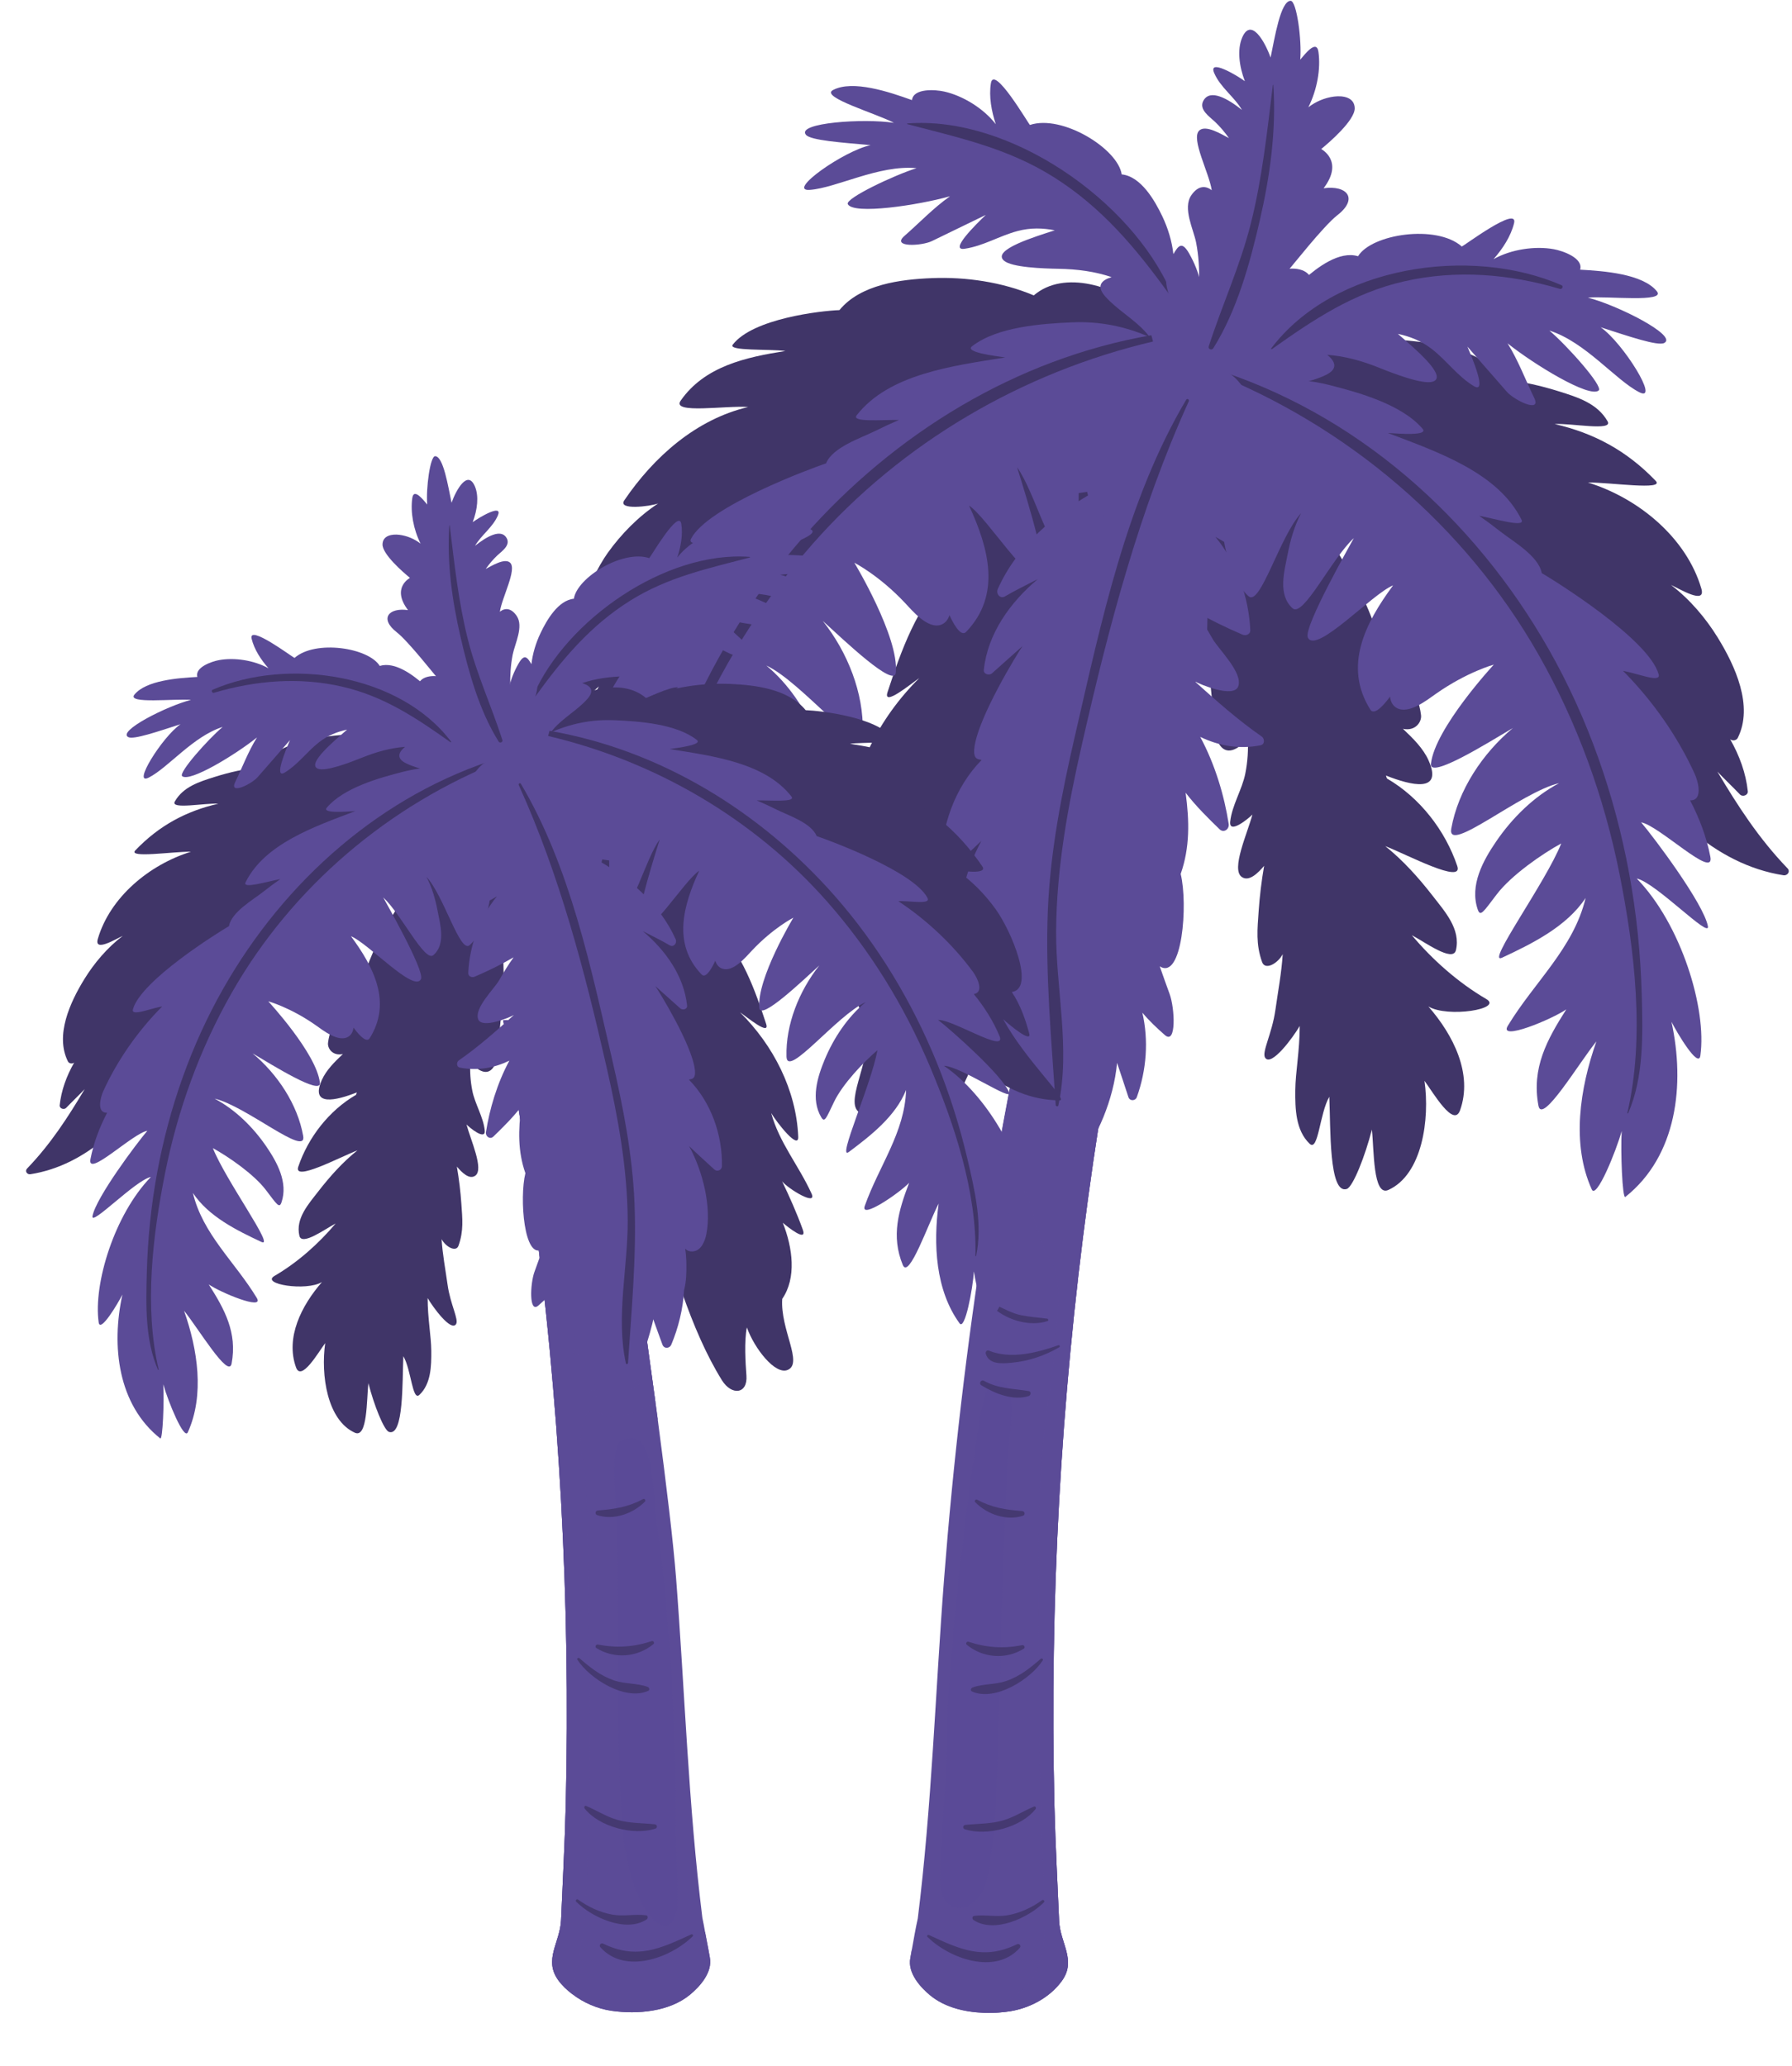 <svg width="275" height="317" viewBox="0 0 275 317" fill="none" xmlns="http://www.w3.org/2000/svg">
<path d="M195.715 64.364C192.24 62.495 185.081 62.622 185.256 62.64C169.093 102.93 157.995 145.427 151.193 188.471C148.37 206.338 146.27 224.297 144.88 242.238C143.534 259.643 143.001 277.054 140.844 294.38C140.492 295.955 140.224 297.54 139.938 299.131C139.859 299.574 139.784 300.011 139.699 300.454C139.244 302.791 141.308 304.989 142.728 306.167C145.884 308.782 150.776 309.233 154.781 308.654C157.915 308.201 161.066 306.566 162.95 303.964C165.248 300.788 162.674 298.186 162.53 294.712C162.327 289.837 161.954 282.909 161.812 277.039C161.624 269.192 161.593 261.339 161.717 253.492C161.956 238.066 162.808 222.647 164.27 207.287C167.214 176.362 172.624 145.674 180.453 115.611C184.887 98.581 190.112 81.767 196.057 65.206C196.163 64.904 195.988 64.511 195.715 64.364Z" fill="#5B4B97"/>
<path d="M195.715 64.364C192.24 62.495 185.081 62.622 185.256 62.64C169.803 101.162 159.027 141.708 152.161 182.814C151.847 184.701 151.492 186.582 151.193 188.471C151.764 189.318 152.439 190.041 153.273 190.476C154.459 191.099 155.473 190.96 156.307 190.394C156.554 193.503 157.815 196.596 159.444 199.507C157.463 216.449 157.246 239.973 157.185 251.178C157.128 261.396 157.082 271.616 157.01 281.833C156.971 287.398 157.1 294.452 152.367 298.356C148.653 301.419 144.103 300.853 139.938 299.131C139.859 299.571 139.784 300.011 139.699 300.454C139.244 302.791 141.308 304.989 142.728 306.167C144.898 307.966 147.886 308.723 150.846 308.844C152.189 308.898 153.53 308.834 154.781 308.654C157.915 308.201 161.066 306.569 162.95 303.964C165.248 300.788 162.674 298.186 162.53 294.712C162.327 289.837 161.954 282.909 161.812 277.039C161.624 269.192 161.593 261.339 161.717 253.492C161.956 238.066 162.808 222.647 164.27 207.287C167.214 176.362 172.624 145.674 180.453 115.611C184.887 98.581 190.112 81.767 196.057 65.206C196.163 64.904 195.988 64.511 195.715 64.364Z" fill="#5B4B97"/>
<path opacity="0.8" d="M154.781 308.651C157.915 308.198 161.066 306.566 162.95 303.962C165.248 300.786 162.674 298.184 162.53 294.709C162.327 289.835 161.954 282.907 161.812 277.036C161.624 269.189 161.593 261.337 161.717 253.49C161.956 238.063 162.808 222.644 164.27 207.285C167.214 176.359 172.624 145.671 180.453 115.608C184.887 98.578 190.112 81.764 196.057 65.203C196.163 64.907 195.988 64.513 195.717 64.367C192.243 62.498 185.083 62.624 185.258 62.642C169.803 101.162 159.027 141.708 152.161 182.814C154.444 182.824 156.459 182.801 156.943 182.709C158.201 182.467 158.899 190.705 161.382 193.732C163.866 196.758 161.107 211.94 160.255 219.234C158.152 237.234 160.093 288.427 160.255 293.479C160.417 298.529 159.789 303.944 155.537 306.404C154.155 307.204 152.48 308.056 150.843 308.844C152.189 308.898 153.53 308.834 154.781 308.651Z" fill="#5B4B97"/>
<path opacity="0.7" d="M153.414 211.827C151.077 211.207 150.452 216.964 149.235 225.012C148.017 233.063 145.554 254.298 145.39 264.626C145.225 274.951 144.239 282.943 144.239 288.476C144.239 294.009 149.124 294.009 151.034 289.737C152.946 285.465 153.229 266.394 153.414 259.571C153.6 252.748 154.125 233.719 154.521 226.16C154.917 218.606 156.346 212.604 153.414 211.827Z" fill="#5B4B97"/>
<path d="M175.99 46.088C175.447 45.743 174.835 46.423 175.247 46.925C175.504 47.241 175.787 47.548 176.075 47.851C171.196 43.926 163.305 41.33 158.644 45.327C153.744 43.265 148.205 42.47 143.014 42.678C138.194 42.871 132.066 43.633 128.82 47.584C125.92 47.692 115.509 48.889 112.449 52.888C111.685 53.886 117.998 53.531 120.533 53.858C114.462 54.813 108.136 56.193 104.453 61.481C102.988 63.587 111.492 62.187 114.812 62.457C106.839 64.331 100.345 70.088 95.8 76.779C94.745 78.334 99.753 77.706 100.996 77.258C97.952 79.255 95.306 81.983 93.27 84.827C90.336 88.927 85.892 99.628 90.298 100.241C88.697 102.639 87.752 105.329 87.039 108.011C86.545 109.861 90.697 106.451 91.914 105.326C87.894 112.803 79.686 120.49 81.321 120.49C92.079 120.49 100.453 111.655 105.943 102.784C113.304 97.96 120.358 92.636 127.654 87.725C136.747 81.608 146.012 75.747 155.437 70.155C159.547 67.715 163.668 65.247 168.012 63.239C171.911 61.438 176.526 60.987 180.258 58.972C186.524 55.588 179.81 48.513 175.99 46.088Z" fill="#403568"/>
<path d="M183.791 53.454C184.357 53.148 184.918 53.868 184.476 54.342C184.198 54.638 183.894 54.924 183.585 55.209C188.725 51.635 196.778 49.591 201.151 53.904C206.182 52.191 211.762 51.781 216.927 52.35C221.722 52.878 227.783 54.064 230.745 58.231C233.63 58.542 236.49 59.191 239.243 60.056C242.118 60.959 245.142 61.898 246.707 64.66C247.579 66.201 241.127 64.915 238.574 65.067C244.566 66.441 249.628 69.135 254.086 73.789C255.527 75.294 247.016 74.002 243.683 74.038C251.507 76.463 258.821 82.562 261.091 90.325C261.843 92.89 257.645 90.296 256.433 89.763C259.331 91.966 261.781 94.875 263.613 97.85C266.257 102.143 269.126 108.335 266.676 113.23C266.47 113.642 265.85 113.729 265.508 113.433C266.939 115.938 267.927 118.65 268.218 121.412C268.282 122.032 267.41 122.325 267.016 121.911C265.904 120.745 264.679 119.602 263.544 118.395C266.676 123.659 269.911 128.672 274.315 133.245C274.786 133.734 274.297 134.398 273.697 134.306C263.065 132.648 254.585 124.117 249.726 114.885C242.72 109.563 236.052 103.759 229.116 98.352C220.471 91.614 211.636 85.126 202.623 78.89C198.693 76.169 194.752 73.421 190.557 71.117C186.795 69.048 182.219 68.278 178.639 66.011C172.621 62.197 179.812 55.608 183.791 53.454Z" fill="#403568"/>
<path d="M228.089 153.302C223.742 150.764 219.797 147.239 216.657 143.504C218.569 144.49 222.973 147.751 223.428 145.797C224.185 142.56 221.719 139.865 219.882 137.495C217.735 134.725 215.331 132.031 212.58 129.835C215.946 131.135 224.604 135.77 223.634 132.893C221.786 127.429 217.9 122.4 212.84 119.456C212.799 119.307 212.745 119.157 212.688 119.005C216.567 120.537 221.464 121.726 219.233 116.692C218.415 114.849 216.87 113.323 215.293 111.833C217.2 112.247 218.193 110.788 218.072 109.743C217.645 106.05 214.806 101.577 211.648 98.856C210.377 91.55 202.782 80.501 199.889 77.189C197.416 74.358 187.711 64.876 184.538 67.715C182.01 69.977 183.287 85.571 184.11 87.38C186.156 91.879 184.862 95.801 185.348 100.704C185.59 103.141 186.416 112.888 186.972 113.969C188.107 116.177 190.146 114.975 191.484 113.235C191.579 115.042 191.468 116.856 191.106 118.697C190.624 121.134 189.047 123.594 188.787 126.075C188.568 128.145 191.744 125.473 192.197 124.987C191.407 127.928 188.895 133.372 190.55 134.558C191.677 135.366 193.085 133.933 193.993 132.859C193.594 135.168 193.311 137.497 193.154 139.788C192.961 142.616 192.696 144.876 193.684 147.632C194.153 148.94 196.088 147.851 196.845 146.418C196.665 149.272 196.132 152.062 195.723 154.965C195.208 158.632 193.587 161.458 194.15 162.312C195.092 163.736 198.456 159.16 199.454 157.433C199.454 161.244 198.801 164.503 198.775 167.29C198.749 170.149 198.826 173.451 200.978 175.505C202.319 176.784 202.502 170.844 203.997 168.294C204.203 173.016 203.912 183.314 206.674 182.444C207.621 182.145 209.512 177.34 210.529 173.33C210.876 176.378 210.668 183.671 213.059 182.593C218.25 180.248 219.444 171.776 218.6 165.846C219.9 167.604 223.081 173.112 224.059 170.376C226.053 164.791 223.027 158.828 219.202 154.442C222.164 156.213 230.701 154.826 228.089 153.302Z" fill="#403568"/>
<path d="M181.333 75.603C183.287 70.88 184.679 65.697 182.082 64.554C178.497 62.974 158.942 67.985 157.1 68.811C149.875 72.054 139.025 89.063 142.481 88.412C143.508 88.193 144.545 88.152 145.59 88.217C140.718 92.931 138.258 99.934 136.204 106.199C135.432 108.554 139.851 104.876 141.086 104.037C134.819 110.242 130.568 118.604 130.205 127.28C130.097 129.892 134.225 124.608 135.259 122.858C133.754 128.399 130.102 132.671 127.719 137.909C126.612 140.344 132.037 137.062 133.213 135.623C131.8 138.565 130.452 141.607 129.356 144.629C128.462 147.094 132.145 144.186 133.092 143.352C131.237 148.039 130.498 153.662 133.195 157.582C133.579 163.316 129.247 169.58 132.163 170.852C134.487 171.863 138.386 166.873 139.805 162.92C140.319 165.452 140.059 169.583 139.887 171.92C139.63 175.405 142.661 175.693 144.465 172.79C156.088 154.087 159.622 120.714 169.693 101.072C172.053 96.47 174.503 91.915 177.048 87.414C179.074 83.841 179.604 79.785 181.333 75.603Z" fill="#403568"/>
<path d="M182.636 56.728C184.944 50.994 185.866 44.794 182.471 38.872C181.387 36.98 180.837 37.675 180.067 38.99C179.841 36.998 179.243 35.04 178.381 33.218C177.218 30.77 175.1 27.069 172.135 26.76C171.553 22.807 162.983 17.529 158.055 19.173C157.764 18.908 152.531 9.905 152.066 12.757C151.734 14.79 152.148 17.047 152.815 19.062C150.925 16.615 147.729 14.68 144.898 14.046C143.552 13.745 140.178 13.503 139.949 15.361C136.523 14.126 130.841 12.201 127.817 13.825C125.804 14.906 134.552 17.436 137.18 18.849C132.634 18.136 122.154 18.833 123.678 20.684C124.381 21.536 129.101 21.873 133.607 22.269C129.482 23.137 120.631 29.393 124.267 29.136C128.339 28.848 134.894 25.255 140.654 25.805C137.277 26.853 129.657 30.451 130.102 31.323C130.951 32.986 140.868 31.501 145.796 30.114C143.251 31.897 141.022 34.263 138.788 36.208C136.742 37.992 141.413 37.763 143.011 36.993C145.49 35.801 148.766 34.208 151.281 32.978C149.873 34.329 145.559 38.537 148.027 38.172C150.941 37.742 153.345 36.198 156.155 35.452C158.178 34.914 160.031 34.988 161.866 35.338C158.865 36.319 152.176 38.326 154.06 39.989C155.249 41.039 160.057 41.204 162.455 41.247C165.353 41.299 168.053 41.664 170.586 42.524C169.072 42.977 168.151 43.839 169.613 45.491C171.484 47.604 174.145 48.999 176.019 51.205C177.532 52.986 178.559 54.87 179.364 56.893C180.497 56.993 181.588 56.949 182.636 56.728Z" fill="#5B4B97"/>
<path d="M187.05 62.815C187.16 56.635 188.73 50.567 194.166 46.438C195.9 45.121 196.137 45.973 196.333 47.486C197.318 45.741 198.631 44.168 200.137 42.83C202.162 41.029 205.557 38.447 208.406 39.32C210.483 35.907 220.433 34.389 224.329 37.827C224.702 37.696 233.031 31.449 232.346 34.255C231.857 36.257 230.599 38.174 229.198 39.767C231.893 38.249 235.589 37.716 238.446 38.239C239.802 38.486 243.004 39.58 242.489 41.381C246.125 41.579 252.107 42.025 254.261 44.699C255.692 46.477 246.65 45.396 243.68 45.674C248.143 46.791 257.522 51.519 255.396 52.628C254.415 53.14 249.94 51.609 245.636 50.217C249.098 52.626 254.806 61.839 251.558 60.182C247.922 58.329 243.287 52.466 237.769 50.726C240.471 53.009 246.084 59.294 245.333 59.922C243.902 61.121 235.35 55.886 231.353 52.687C233 55.32 234.132 58.37 235.429 61.034C236.618 63.474 232.405 61.44 231.234 60.11C229.417 58.046 227.021 55.302 225.186 53.187C225.956 54.98 228.285 60.537 226.156 59.237C223.642 57.703 222.031 55.346 219.735 53.562C218.083 52.278 216.348 51.624 214.518 51.231C216.899 53.305 222.275 57.763 219.892 58.558C218.386 59.06 213.895 57.338 211.672 56.442C208.985 55.359 206.355 54.643 203.688 54.445C204.906 55.451 205.418 56.604 203.426 57.557C200.878 58.774 197.885 59.019 195.298 60.321C193.211 61.371 191.528 62.704 189.999 64.253C188.915 63.89 187.927 63.427 187.05 62.815Z" fill="#5B4B97"/>
<path d="M239.634 43.764C225.652 37.688 204.707 40.725 195.074 53.465C195.025 53.529 195.12 53.621 195.185 53.575C201.621 49.01 207.654 44.959 215.493 43.17C223.454 41.355 231.615 42.025 239.395 44.333C239.724 44.436 239.966 43.908 239.634 43.764Z" fill="#403568"/>
<path d="M179.683 44.768C173.568 30.729 154.966 17.732 139.256 18.942C139.197 18.947 139.179 19.032 139.241 19.049C147.191 21.147 154.585 22.702 161.694 27.169C169.039 31.787 174.281 38.028 179.305 44.987C179.475 45.219 179.797 45.026 179.683 44.768Z" fill="#403568"/>
<path d="M207.894 16.597C207.855 14.919 206.09 14.646 204.736 14.816C203.31 14.993 201.923 15.578 200.78 16.46C202.105 13.82 202.703 10.592 202.327 7.957C202.031 5.883 200.072 8.562 199.534 9.154C199.794 6.148 198.984 0.125 198.06 0.125C196.513 0.125 195.617 5.816 194.984 8.832C194.15 6.469 191.978 2.545 190.612 5.793C189.85 7.604 190.151 10.145 191.034 12.458C189.775 11.529 185.348 8.93 186.334 11.218C187.289 13.434 189.407 14.839 190.593 16.872C188.419 15.135 185.696 13.583 184.672 15.451C183.928 16.81 185.624 17.904 186.422 18.663C187.271 19.469 187.976 20.316 188.596 21.196C187.487 20.625 185.032 19.085 184.031 20.035C182.713 21.286 185.575 26.554 185.953 29.195C185.04 28.464 183.863 28.438 182.818 29.959C181.449 31.951 183.166 35.209 183.555 37.217C183.941 39.201 184.049 41.129 184.02 43.054C182.77 40.98 181.037 39.294 179.462 41.428C178.34 42.949 179.38 45.118 179.864 46.644C180.404 48.348 183.506 57.634 183.575 62.995C183.956 62.614 186.777 60.853 187.878 60.102C189.621 57.096 191.373 53.771 193.916 51.323C196.127 49.197 199.985 47.388 201.073 44.32C201.817 42.225 200.219 41.085 197.895 41.229C198.042 41.152 203.06 34.71 205.225 33.027C208.491 30.487 206.748 28.382 203.12 28.889C206.313 24.678 202.736 22.882 202.757 22.864C204.031 21.826 207.935 18.445 207.894 16.597Z" fill="#5B4B97"/>
<path d="M195.411 13.066C195.409 13.012 195.337 13.014 195.329 13.066C194.457 20.187 193.71 27.306 191.957 34.278C190.321 40.792 187.544 46.799 185.49 53.153C185.353 53.575 185.963 53.804 186.187 53.447C189.834 47.622 191.795 40.468 193.327 33.825C194.899 27.015 195.864 20.061 195.411 13.066Z" fill="#403568"/>
<path opacity="0.8" d="M156.062 298.341C150.933 300.824 147.369 299.136 142.551 296.92C142.371 296.838 142.17 297.051 142.329 297.208C145.703 300.544 152.75 303.107 156.492 298.897C156.762 298.59 156.425 298.166 156.062 298.341Z" fill="#403568"/>
<path opacity="0.8" d="M159.933 291.57C158.348 292.702 156.606 293.528 154.675 293.881C152.91 294.205 151.211 293.755 149.477 293.989C149.155 294.033 149.173 294.478 149.394 294.622C152.598 296.73 157.836 294.272 160.196 291.912C160.368 291.742 160.142 291.423 159.933 291.57Z" fill="#403568"/>
<path opacity="0.8" d="M160.677 202.341C159.375 202.168 157.993 202.086 156.709 201.818C155.378 201.543 154.215 200.899 152.997 200.328C152.694 200.186 152.31 200.578 152.609 200.83C154.732 202.626 158.065 203.571 160.731 202.727C160.955 202.657 160.888 202.369 160.677 202.341Z" fill="#403568"/>
<path opacity="0.8" d="M162.422 206.42C159.092 207.588 155.105 208.618 151.721 207.241C151.451 207.13 151.204 207.447 151.27 207.694C151.731 209.439 153.862 209.241 155.311 209.099C157.903 208.847 160.309 208.036 162.553 206.731C162.716 206.636 162.607 206.353 162.422 206.42Z" fill="#403568"/>
<path opacity="0.8" d="M157.872 213.454C155.414 213.052 153.265 213.124 150.995 211.881C150.547 211.637 150.164 212.296 150.596 212.563C152.622 213.824 155.468 214.988 157.869 214.216C158.209 214.105 158.284 213.521 157.872 213.454Z" fill="#403568"/>
<path opacity="0.8" d="M159.709 254.542C158.06 255.968 156.5 257.227 154.402 257.947C152.714 258.526 150.861 258.344 149.229 258.948C148.995 259.036 148.872 259.417 149.152 259.545C152.67 261.144 158.155 257.687 160.018 254.782C160.147 254.583 159.871 254.403 159.709 254.542Z" fill="#403568"/>
<path opacity="0.8" d="M156.863 252.447C154.009 253.003 151.363 252.833 148.612 251.917C148.362 251.835 148.136 252.198 148.347 252.373C150.838 254.432 154.369 254.686 157.092 252.995C157.391 252.81 157.192 252.383 156.863 252.447Z" fill="#403568"/>
<path opacity="0.8" d="M156.878 231.871C154.335 231.67 152.246 231.354 149.96 230.131C149.718 230 149.466 230.314 149.664 230.515C151.474 232.36 154.444 233.415 156.976 232.592C157.378 232.46 157.29 231.902 156.878 231.871Z" fill="#403568"/>
<path opacity="0.8" d="M158.688 277.208C157.064 277.878 155.63 278.843 153.916 279.337C152.012 279.885 150.097 279.826 148.149 280.021C147.773 280.06 147.678 280.564 148.059 280.691C151.407 281.797 156.704 280.415 158.914 277.597C159.035 277.44 158.93 277.111 158.688 277.208Z" fill="#403568"/>
<path d="M188.496 59.811C193.697 58.089 198.788 57.76 204.023 59.085C208.486 60.215 215.121 62.06 218.307 65.792C219.277 66.927 214.598 66.536 212.977 66.441C220.644 69.352 229.932 72.54 233.494 79.757C234.119 81.026 229.479 79.61 226.993 79.142C228.105 79.922 229.196 80.733 230.264 81.574C232.104 83.023 236.116 85.301 236.598 87.939C238.688 89.169 253.02 98.076 254.536 103.463C254.93 104.855 251.471 103.378 249.062 102.935C253.661 107.563 257.47 113.053 260.075 118.761C260.618 119.95 261.367 122.868 259.362 122.812C260.782 125.54 261.897 128.456 262.471 131.467C263.158 135.068 254.541 126.618 251.847 126.189C253.795 128.464 261.444 138.66 262.092 142.119C262.479 144.186 254.099 135.433 251.178 134.808C258 141.824 261.961 154.81 260.934 161.996C260.646 164.019 257.331 158.431 256.502 156.784C258.608 166.415 257.357 177.363 249.427 183.664C248.964 184.032 248.679 176.686 248.864 173.554C247.989 176.697 244.978 184.075 244.272 182.513C241.125 175.554 242.43 167.045 244.98 159.803C242.311 163.082 236.644 172.617 236.091 169.671C235.01 163.9 237.39 159.553 240.366 154.882C238.178 156.401 229.914 159.839 231.386 157.41C235.473 150.659 241.485 145.517 243.328 137.788C240.42 142.184 235.151 144.783 230.514 146.953C227.868 148.191 237.236 135.384 239.586 129.424C236.698 131.004 231.947 134.27 229.685 137.24C227.608 139.968 227.176 140.735 226.769 139.548C225.5 135.845 227.603 132.041 229.6 129.12C232.053 125.527 235.373 122.235 239.264 120.174C233.419 121.52 221.982 131.241 222.713 127.143C223.765 121.255 227.49 115.621 232.171 111.712C228.434 113.92 219.321 119.618 219.588 117.214C220.191 111.75 229.237 101.986 229.237 101.986C229.237 101.986 225.135 103.103 220.373 106.449C219.014 107.403 216.147 109.691 214.32 108.623C213.682 108.25 213.401 107.625 213.311 106.896C212.724 107.71 210.967 109.969 210.29 108.888C206.087 102.187 209.554 95.554 213.785 89.823C210.555 91.125 201.923 100.501 200.698 97.814C199.98 96.239 207.469 83.139 207.76 82.57C204.35 85.702 200.003 94.803 198.361 93.343C196.042 91.279 197.102 87.635 197.599 85.054C198.019 82.871 198.641 80.684 199.668 78.748C196.397 82.251 193.422 93.086 191.61 91.496C188.964 89.171 187.889 84.23 187.559 81.075C187.098 76.661 186.73 72.057 188.324 67.892C185.933 70.121 184.131 72.548 182.613 75.577C180.77 79.255 178.484 79.224 178.119 77.111C177.131 71.367 182.929 61.654 188.496 59.811Z" fill="#5B4B97"/>
<path d="M185.747 56.437C208.028 63.26 226.226 79.495 237.663 99.621C243.699 110.242 247.768 121.921 249.991 133.922C251.144 140.143 251.78 146.464 251.945 152.787C252.099 158.743 252.279 165.262 249.86 170.816C249.832 170.883 249.711 170.857 249.731 170.78C252.452 159.116 250.856 145.766 248.534 134.121C246.182 122.318 242.039 110.868 236.078 100.406C224.81 80.632 206.702 65.267 185.526 56.965C185.173 56.826 185.403 56.332 185.747 56.437Z" fill="#403568"/>
<path d="M206.818 71.408C203.125 73.57 200.343 78.56 200.41 82.84C200.417 83.242 201.03 83.347 201.128 82.938C201.64 80.802 202.031 78.784 203.099 76.823C204.149 74.893 205.611 73.359 207.083 71.753C207.248 71.573 207.039 71.279 206.818 71.408Z" fill="#5B4B97"/>
<path d="M202.718 67.373C199.076 68.114 195.234 72.461 194.734 76.09C194.68 76.489 195.185 76.774 195.424 76.38C196.472 74.656 197.293 72.865 198.654 71.346C199.931 69.923 201.531 69.022 202.98 67.823C203.202 67.635 202.955 67.324 202.718 67.373Z" fill="#5B4B97"/>
<path d="M214.153 78.54C209.592 81.438 204.589 88.075 203.971 93.554C203.928 93.935 204.466 94.007 204.641 93.734C206.18 91.367 207.08 88.605 208.604 86.199C210.292 83.535 212.452 81.309 214.387 78.843C214.516 78.686 214.356 78.411 214.153 78.54Z" fill="#5B4B97"/>
<path d="M221.58 86.323C218.271 87.594 215.35 90.68 213.177 93.387C211.348 95.67 209.878 98.264 210.452 101.265C210.545 101.746 211.216 101.584 211.252 101.157C211.86 94.35 217.728 91.238 221.673 86.485C221.73 86.42 221.681 86.287 221.58 86.323Z" fill="#5B4B97"/>
<path d="M233.967 101.27C229.103 103.216 224.718 109.002 223.282 113.915C223.174 114.288 223.693 114.489 223.894 114.172C225.415 111.784 226.797 109.295 228.612 107.105C230.292 105.074 232.382 103.466 234.099 101.492C234.176 101.407 234.101 101.216 233.967 101.27Z" fill="#5B4B97"/>
<path d="M243.379 129.908C241.871 131.341 240.844 133.354 239.645 135.052C238.278 136.983 236.731 138.774 235.398 140.727C235.128 141.124 235.71 141.525 236.039 141.221C237.725 139.664 239.063 137.811 240.35 135.92C241.57 134.128 243.021 132.105 243.459 129.954C243.469 129.908 243.415 129.874 243.379 129.908Z" fill="#5B4B97"/>
<path d="M245.544 138.488C244.545 141.129 243.266 143.622 241.673 145.954C240.072 148.296 238.039 150.175 236.258 152.355C236.029 152.635 236.317 153.109 236.67 152.89C241.493 149.897 244.576 143.926 246.154 138.655C246.272 138.259 245.685 138.112 245.544 138.488Z" fill="#5B4B97"/>
<path d="M238.049 109.823C235.903 110.489 233.898 112.425 232.302 113.948C230.454 115.711 228.658 117.711 227.541 120.025C227.371 120.38 227.832 120.817 228.125 120.475C229.705 118.63 231.09 116.648 232.784 114.9C234.454 113.176 236.649 111.874 238.196 110.077C238.291 109.969 238.204 109.774 238.049 109.823Z" fill="#5B4B97"/>
<path d="M247.163 146.93C245.595 151.12 243.678 154.504 241.15 158.169C240.906 158.521 241.431 158.884 241.724 158.611C244.831 155.708 246.99 151.176 247.523 146.978C247.549 146.762 247.229 146.752 247.163 146.93Z" fill="#5B4B97"/>
<path d="M179.573 53.323C174.827 50.582 169.912 49.226 164.517 49.462C159.918 49.663 153.046 50.124 149.17 53.133C147.992 54.049 152.653 54.615 154.259 54.849C146.159 56.144 136.418 57.382 131.466 63.723C130.594 64.84 135.427 64.395 137.957 64.439C136.709 64.977 135.476 65.548 134.259 66.155C132.164 67.2 127.77 68.616 126.764 71.102C124.468 71.884 108.628 77.696 106.049 82.663C105.382 83.947 109.068 83.201 111.515 83.257C106.072 86.855 101.228 91.457 97.52 96.519C96.748 97.575 95.422 100.279 97.396 100.63C95.453 103.01 93.767 105.64 92.594 108.471C91.188 111.858 101.344 105.332 104.067 105.458C101.697 107.293 92.138 115.721 90.8 118.98C90.002 120.925 99.983 114.054 102.971 114.036C94.866 119.52 88.352 131.434 87.897 138.679C87.768 140.717 92.148 135.92 93.294 134.476C89.276 143.478 88.283 154.453 94.766 162.233C95.144 162.688 96.915 155.551 97.37 152.448C97.592 155.703 99.041 163.538 100.05 162.153C104.543 155.979 104.994 147.383 103.964 139.772C105.912 143.525 109.526 154.01 110.666 151.238C112.895 145.808 111.446 141.067 109.482 135.891C111.314 137.824 118.709 142.866 117.761 140.187C115.131 132.746 110.288 126.492 110.051 118.55C112.007 123.442 116.637 127.061 120.737 130.124C123.076 131.871 116.503 117.433 115.409 111.117C117.916 113.251 121.905 117.412 123.516 120.781C124.996 123.875 125.266 124.711 125.905 123.633C127.899 120.264 126.61 116.113 125.251 112.847C123.578 108.832 120.994 104.933 117.602 102.125C123.05 104.629 132.28 116.468 132.395 112.309C132.56 106.328 130.056 100.058 126.265 95.279C129.477 98.2 137.242 105.628 137.471 103.221C137.988 97.747 131.111 86.351 131.111 86.351C131.111 86.351 134.9 88.276 138.884 92.52C140.021 93.732 142.363 96.553 144.371 95.879C145.073 95.642 145.472 95.086 145.709 94.394C146.118 95.31 147.382 97.878 148.265 96.957C153.739 91.249 151.693 84.05 148.712 77.58C151.61 79.51 158.16 90.445 159.905 88.062C160.927 86.665 156.253 72.319 156.083 71.701C158.786 75.462 161.197 85.252 163.102 84.158C165.791 82.609 165.493 78.825 165.529 76.195C165.562 73.972 165.395 71.707 164.782 69.601C167.274 73.696 167.989 84.91 170.087 83.721C173.149 81.983 175.206 77.361 176.168 74.34C177.517 70.111 178.811 65.677 178.096 61.278C179.985 63.947 181.256 66.688 182.129 69.964C183.187 73.938 185.431 74.373 186.216 72.378C188.357 66.945 184.651 56.257 179.573 53.323Z" fill="#5B4B97"/>
<path d="M176.683 51.439C155.965 55.027 137.244 66.521 123.351 82.326C115.285 91.501 108.931 102.112 104.319 113.41C101.928 119.268 100.024 125.329 98.58 131.485C97.221 137.284 95.721 143.633 96.961 149.563C96.976 149.635 97.097 149.632 97.095 149.555C96.799 137.582 101.071 124.835 105.706 113.902C110.406 102.822 116.786 92.453 124.746 83.417C138.412 67.908 156.871 57.127 176.94 52.404C176.868 52.08 176.773 51.761 176.683 51.439Z" fill="#403568"/>
<path d="M169.834 52.155C165.168 49.89 157.457 50.492 153.018 53.084C152.802 53.21 152.959 53.495 153.177 53.462C156.119 53.03 158.894 52.193 161.9 52.137C164.527 52.088 167.075 52.672 169.685 52.711C169.968 52.716 170.107 52.286 169.834 52.155Z" fill="#5B4B97"/>
<path d="M150.969 57.793C146.638 57.415 141.501 58.977 138.273 61.958C138.019 62.192 138.343 62.537 138.621 62.408C140.736 61.425 142.713 60.3 144.97 59.623C146.954 59.029 149.008 58.72 151.049 58.38C151.402 58.319 151.281 57.819 150.969 57.793Z" fill="#5B4B97"/>
<path d="M125.827 74.373C121.251 74.478 116.176 76.558 112.596 79.368C112.313 79.592 112.673 79.971 112.959 79.837C115.167 78.805 117.316 77.701 119.632 76.921C121.704 76.223 123.848 75.832 125.946 75.233C126.411 75.101 126.332 74.36 125.827 74.373Z" fill="#5B4B97"/>
<path d="M117.041 83.721C113.327 85.285 109.829 87.27 106.579 89.653C104.216 91.385 100.973 93.336 100.459 96.419C100.404 96.746 100.811 96.944 101.004 96.648C104.71 91.017 111.433 87.293 117.131 83.929C117.239 83.867 117.167 83.669 117.041 83.721Z" fill="#5B4B97"/>
<path d="M100.479 119.224C95.571 122.22 91.955 127.599 91.266 133.31C91.227 133.621 91.685 133.637 91.78 133.379C93.762 127.9 96.446 123.499 100.662 119.464C100.788 119.345 100.628 119.134 100.479 119.224Z" fill="#5B4B97"/>
<path d="M193.615 113.011C189.911 110.443 186.622 107.499 183.336 104.544C184.092 105 189.368 107.197 190.025 105.311C190.758 103.208 187.039 99.685 186.09 98.038C185.287 96.645 184.406 95.147 183.395 93.766C185.732 95.129 188.177 96.313 190.655 97.379C191.175 97.603 191.896 97.356 191.867 96.684C191.659 91.771 189.819 86.361 186.512 82.377C188.053 83.291 189.651 84.119 191.36 84.827C191.78 85.002 192.326 84.557 192.287 84.122C191.857 79.276 191.638 74.298 189.482 69.923C192.066 71.091 194.724 74.278 195.36 72.209C196.376 68.906 191.662 59.384 189.011 57.546C181.858 52.589 173.901 58.679 168.324 64.222C166.002 66.528 163.498 68.657 161.581 71.233C160.726 72.378 158.888 74.839 160.801 76.01C161.578 76.486 162.909 76.066 163.694 75.938C165.217 75.688 166.813 75.508 168.372 75.225C161.967 78.728 156.042 83.795 153.116 90.389C152.804 91.091 153.471 91.964 154.235 91.508C155.828 90.564 157.571 89.745 159.257 88.863C155.005 92.443 151.561 97.248 150.977 102.784C150.905 103.471 151.811 103.695 152.243 103.309C153.798 101.914 155.363 100.526 156.922 99.132C156.256 100.074 150.04 110.139 149.523 114.779C149.304 116.738 150.285 116.442 150.632 116.622C146.514 120.817 144.342 126.945 144.466 132.808C144.481 133.547 145.361 133.894 145.894 133.4C147.456 131.946 149.067 130.52 150.604 129.027C147.963 133.884 146.406 140.439 147.369 145.46C147.603 146.677 148.262 148.464 149.721 148.69C150.442 148.801 150.933 148.582 151.327 148.219C151.178 149.22 151.111 150.226 151.101 151.163C151.085 152.499 151.103 154.326 151.528 155.912C151.721 159.456 152.606 162.989 153.911 166.109C154.24 166.894 155.28 166.966 155.586 166.109C156.15 164.539 156.739 162.971 157.295 161.394C157.401 162.472 160.739 174.555 164.015 178.498C164.409 178.972 164.975 178.936 165.312 178.498C168.398 174.491 170.902 168.744 171.425 163.09C172.006 164.845 172.598 166.595 173.162 168.337C173.373 168.991 174.238 168.96 174.462 168.337C175.949 164.191 176.284 159.644 175.306 155.387C176.346 156.64 177.542 157.76 178.755 158.823C180.554 160.4 180.294 154.702 179.483 152.509C178.966 151.114 178.474 149.696 177.975 148.281C181.423 150.494 182.335 138.774 181.187 134.102C182.623 130.01 182.522 125.944 181.946 121.641C183.552 123.743 185.516 125.658 187.158 127.249C187.804 127.874 188.676 127.223 188.555 126.436C187.896 122.163 186.476 117.317 184.185 113.073C187.003 114.427 190.12 115.019 193.44 114.362C194.114 114.229 194.094 113.343 193.615 113.011Z" fill="#5B4B97"/>
<path d="M182.028 61.345C172.82 76.903 168.972 95.536 164.952 112.955C162.926 121.734 161.176 130.644 160.803 139.669C160.397 149.516 161.364 159.734 162.01 169.565C162.026 169.784 162.36 169.856 162.412 169.619C164.306 160.992 162.023 151.665 162.072 142.923C162.126 133.186 163.902 123.571 166.059 114.108C170.161 96.097 174.783 78.442 182.43 61.579C182.551 61.314 182.185 61.083 182.028 61.345Z" fill="#403568"/>
<path d="M182.131 58.468C176.526 59.186 169.209 63.062 167.721 68.984C167.647 69.282 168.048 69.565 168.272 69.303C170.205 67.038 171.757 64.701 174.202 62.917C176.644 61.134 179.38 59.935 182.183 58.836C182.36 58.769 182.363 58.439 182.131 58.468Z" fill="#5B4B97"/>
<path d="M169.258 79.083C164.988 79.937 159.738 82.156 157.437 86.032C157.272 86.309 157.64 86.564 157.867 86.364C159.63 84.822 161.455 83.352 163.516 82.225C165.426 81.18 167.5 80.467 169.394 79.404C169.574 79.304 169.446 79.044 169.258 79.083Z" fill="#5B4B97"/>
<path d="M166.795 86.94C161.686 88.163 157.532 93.04 155.149 97.448C155.103 97.533 155.218 97.595 155.275 97.523C156.835 95.469 158.696 93.549 160.688 91.915C162.7 90.265 165.001 89.138 167.07 87.596C167.384 87.365 167.214 86.84 166.795 86.94Z" fill="#5B4B97"/>
<path d="M162.795 100.274C156.302 102.84 151.016 108.94 149.996 115.914C149.945 116.264 150.393 116.391 150.524 116.061C153.159 109.498 156.938 104.441 162.926 100.586C163.081 100.488 162.983 100.2 162.795 100.274Z" fill="#5B4B97"/>
<path d="M161.223 111.951C154.287 114.218 147.454 121.852 146.275 129.097C146.203 129.539 146.829 129.905 147.065 129.429C148.787 125.977 150.156 122.606 152.666 119.597C155.162 116.601 158.207 114.471 161.329 112.195C161.439 112.113 161.38 111.899 161.223 111.951Z" fill="#5B4B97"/>
<path d="M157.849 123.705C152.593 128.003 149.103 135.168 150.509 142.029C150.588 142.418 151.142 142.297 151.168 141.939C151.672 134.996 153.291 129.249 158.237 124.093C158.487 123.831 158.119 123.484 157.849 123.705Z" fill="#5B4B97"/>
<path d="M156.047 141.901C156.104 141.677 155.815 141.576 155.692 141.751C152.143 146.672 152.076 154.226 154.969 159.435C155.177 159.811 155.743 159.553 155.648 159.149C154.173 152.939 154.511 148.031 156.047 141.901Z" fill="#5B4B97"/>
<path d="M197.81 3.085C196.412 5.353 195.684 7.973 196.111 10.626C196.16 10.925 196.557 10.803 196.59 10.562C196.927 8.052 197.29 5.618 198.111 3.211C198.17 3.031 197.905 2.931 197.81 3.085Z" fill="#5B4B97"/>
<path d="M189.062 28.703C188.498 27.422 187.639 26.297 187.075 25.005C186.522 23.731 186.071 22.369 185.791 21.011C185.742 20.779 185.353 20.828 185.371 21.067C185.58 23.79 186.367 27.231 188.534 29.11C188.835 29.367 189.214 29.048 189.062 28.703Z" fill="#5B4B97"/>
<path d="M186.355 16.283C186.162 16.226 185.938 16.468 186.074 16.648C186.759 17.564 187.713 18.254 188.408 19.178C189.162 20.182 189.602 21.34 190.236 22.411C190.382 22.658 190.825 22.568 190.802 22.256C190.642 20.043 188.56 16.924 186.355 16.283Z" fill="#5B4B97"/>
<path d="M184.988 32.685C184.841 32.332 184.257 32.476 184.401 32.847C185.498 35.683 185.23 38.208 184.916 41.147C184.872 41.551 185.433 41.543 185.562 41.234C186.692 38.535 186.079 35.292 184.988 32.685Z" fill="#5B4B97"/>
<path d="M146.681 26.042C142.383 26.083 137.689 27.705 134.086 30.026C133.849 30.178 133.996 30.613 134.287 30.505C138.438 28.961 142.51 27.844 146.761 26.629C147.08 26.536 147.024 26.04 146.681 26.042Z" fill="#5B4B97"/>
<path d="M138.693 22.753C134.681 22.524 130.192 24.096 127.112 26.645C127.022 26.719 127.119 26.894 127.23 26.848C131.139 25.26 134.668 24.349 138.812 23.625C139.326 23.535 139.167 22.781 138.693 22.753Z" fill="#5B4B97"/>
<path d="M153.221 28.4C148.946 29.524 145.168 32.121 141.799 34.926C141.351 35.3 141.992 35.928 142.438 35.562C145.824 32.79 149.595 30.909 153.391 28.799C153.61 28.677 153.461 28.338 153.221 28.4Z" fill="#5B4B97"/>
<path d="M170.313 38.841C166.635 37.395 161.179 37.642 157.344 38.347C157.141 38.383 157.2 38.687 157.391 38.694C159.54 38.784 161.684 38.625 163.835 38.8C165.984 38.972 168.079 39.479 170.244 39.358C170.55 39.338 170.586 38.949 170.313 38.841Z" fill="#5B4B97"/>
<path d="M108.93 300.358C108.846 299.916 108.771 299.475 108.691 299.035C108.534 298.163 108.357 297.298 108.194 296.428C108.061 295.713 107.945 294.995 107.785 294.282C105.628 276.956 105.096 259.545 103.75 242.139C103.335 236.776 102.275 227.899 100.939 217.823C100.821 216.928 100.695 216.006 100.574 215.095C97.454 191.925 93.079 163.653 91.579 156.529H77.215C80.311 173.307 82.743 190.203 84.362 207.186C85.824 222.546 86.676 237.965 86.915 253.391C87.036 261.241 87.005 269.091 86.82 276.938C86.679 282.808 86.308 289.737 86.102 294.611C85.955 298.088 83.382 300.688 85.683 303.864C86.267 304.672 87.003 305.351 87.796 305.966C89.551 307.33 91.692 308.239 93.851 308.553C97.856 309.132 102.746 308.681 105.904 306.067C107.322 304.893 109.386 302.695 108.93 300.358Z" fill="#5B4B97"/>
<path d="M108.93 300.358C108.846 299.916 108.771 299.475 108.691 299.035C108.534 298.163 108.357 297.298 108.194 296.428C106.645 299.017 104.375 301.689 101.271 302.608C94.616 304.579 93.383 294.799 93.105 285.977C92.827 277.154 92.613 235.674 91.687 230.002C90.477 222.598 90.884 220.634 92.091 219.936C92.981 219.424 98.227 218.354 100.939 217.823C100.821 216.928 100.695 216.006 100.574 215.095C97.454 191.925 93.079 163.653 91.579 156.529H77.215C80.311 173.307 82.743 190.203 84.362 207.186C85.824 222.546 86.676 237.965 86.915 253.391C87.036 261.241 87.005 269.091 86.82 276.938C86.679 282.808 86.308 289.737 86.102 294.611C85.955 298.088 83.382 300.688 85.683 303.864C86.267 304.672 87.003 305.351 87.796 305.966C89.551 307.33 91.692 308.239 93.851 308.553C97.856 309.132 102.746 308.681 105.904 306.067C107.322 304.893 109.386 302.695 108.93 300.358Z" fill="#5B4B97"/>
<path opacity="0.8" d="M90.475 259.856C90.275 251.6 90.375 228.857 89.665 225.377C88.411 219.216 89.809 215.299 91.945 216.765C94.392 218.446 98.577 216.31 100.572 215.1C97.452 191.93 93.077 163.658 91.577 156.534H77.213C80.309 173.312 82.741 190.208 84.36 207.191C85.822 222.551 86.674 237.97 86.913 253.396C87.034 261.246 87.003 269.096 86.818 276.943C86.677 282.813 86.306 289.742 86.1 294.616C85.953 298.093 83.38 300.693 85.68 303.869C86.265 304.677 87.001 305.356 87.793 305.971C88.136 302.61 89.464 299.251 89.834 293.592C90.303 286.383 90.676 268.11 90.475 259.856Z" fill="#5B4B97"/>
<path opacity="0.7" d="M96.132 220.737C93.301 221.29 94.464 226.365 94.706 237.219C94.948 248.069 94.511 274.882 95.88 283.49C97.249 292.097 100.654 296.39 102.746 295.332C104.836 294.274 103.513 287.927 103.681 277.1C103.832 267.4 102.664 247.068 101.269 237.221C99.874 227.369 100.528 219.875 96.132 220.737Z" fill="#5B4B97"/>
<path opacity="0.8" d="M92.568 298.248C97.697 300.731 101.261 299.043 106.079 296.827C106.259 296.745 106.46 296.958 106.301 297.115C102.927 300.451 95.88 303.014 92.138 298.804C91.868 298.498 92.205 298.07 92.568 298.248Z" fill="#403568"/>
<path opacity="0.8" d="M88.694 291.477C90.279 292.609 92.022 293.435 93.952 293.788C95.718 294.112 97.416 293.662 99.151 293.896C99.473 293.94 99.455 294.385 99.233 294.529C96.029 296.637 90.792 294.179 88.432 291.819C88.262 291.649 88.488 291.327 88.694 291.477Z" fill="#403568"/>
<path opacity="0.8" d="M87.953 202.248C89.255 202.078 90.637 201.993 91.922 201.725C93.252 201.45 94.415 200.806 95.635 200.235C95.939 200.094 96.32 200.485 96.024 200.737C93.901 202.533 90.568 203.478 87.901 202.634C87.675 202.564 87.742 202.276 87.953 202.248Z" fill="#5B4B97"/>
<path opacity="0.8" d="M86.208 206.324C89.538 207.493 93.525 208.522 96.909 207.145C97.179 207.035 97.426 207.351 97.362 207.598C96.901 209.343 94.77 209.145 93.321 209.003C90.73 208.751 88.323 207.941 86.079 206.636C85.914 206.541 86.022 206.26 86.208 206.324Z" fill="#5B4B97"/>
<path opacity="0.8" d="M90.758 213.358C93.216 212.957 95.365 213.029 97.635 211.786C98.083 211.541 98.466 212.197 98.034 212.468C96.006 213.729 93.162 214.892 90.761 214.12C90.418 214.012 90.347 213.425 90.758 213.358Z" fill="#5B4B97"/>
<path opacity="0.8" d="M88.921 254.447C90.571 255.873 92.13 257.131 94.228 257.852C95.916 258.431 97.769 258.248 99.401 258.853C99.635 258.94 99.759 259.321 99.478 259.45C95.96 261.048 90.475 257.592 88.612 254.686C88.483 254.488 88.759 254.308 88.921 254.447Z" fill="#403568"/>
<path opacity="0.8" d="M91.767 252.352C94.621 252.908 97.267 252.738 100.018 251.822C100.268 251.739 100.494 252.102 100.283 252.277C97.792 254.336 94.261 254.591 91.538 252.9C91.24 252.715 91.438 252.287 91.767 252.352Z" fill="#403568"/>
<path opacity="0.8" d="M91.752 231.775C94.295 231.575 96.385 231.258 98.67 230.036C98.912 229.904 99.167 230.218 98.968 230.419C97.159 232.264 94.189 233.32 91.657 232.499C91.25 232.365 91.34 231.809 91.752 231.775Z" fill="#403568"/>
<path opacity="0.8" d="M89.943 277.116C91.567 277.785 93.003 278.75 94.714 279.244C96.619 279.792 98.534 279.733 100.482 279.929C100.857 279.967 100.953 280.472 100.572 280.598C97.224 281.704 91.927 280.322 89.716 277.504C89.595 277.347 89.701 277.015 89.943 277.116Z" fill="#403568"/>
<path d="M84.898 107.745C85.343 107.462 85.845 108.021 85.511 108.433C85.299 108.693 85.068 108.942 84.831 109.194C88.836 105.972 95.319 103.839 99.146 107.12C103.168 105.427 107.716 104.773 111.981 104.945C115.939 105.105 120.973 105.73 123.637 108.973C126.02 109.063 134.567 110.044 137.079 113.33C137.707 114.151 132.521 113.858 130.439 114.128C135.427 114.913 140.62 116.046 143.645 120.387C144.849 122.117 137.864 120.966 135.139 121.188C141.689 122.727 147.019 127.455 150.75 132.949C151.618 134.226 147.505 133.711 146.483 133.343C148.982 134.983 151.157 137.224 152.827 139.559C155.236 142.925 158.886 151.714 155.27 152.216C156.585 154.185 157.36 156.393 157.946 158.596C158.35 160.117 154.943 157.314 153.944 156.39C157.246 162.531 163.984 168.844 162.643 168.844C153.808 168.844 146.934 161.589 142.425 154.306C136.382 150.345 130.588 145.972 124.594 141.939C117.128 136.915 109.518 132.103 101.779 127.509C98.402 125.504 95.02 123.478 91.451 121.831C88.249 120.351 84.458 119.983 81.395 118.328C76.248 115.546 81.763 109.737 84.898 107.745Z" fill="#403568"/>
<path d="M78.492 113.794C78.029 113.541 77.566 114.133 77.931 114.522C78.16 114.766 78.41 115.001 78.662 115.235C74.441 112.298 67.829 110.623 64.237 114.162C60.106 112.754 55.522 112.417 51.281 112.885C47.343 113.317 42.365 114.293 39.933 117.713C37.563 117.968 35.216 118.501 32.954 119.211C30.591 119.952 28.107 120.724 26.826 122.992C26.11 124.258 31.407 123.2 33.504 123.324C28.584 124.454 24.427 126.664 20.767 130.486C19.584 131.724 26.573 130.661 29.309 130.692C22.883 132.684 16.879 137.693 15.013 144.068C14.395 146.175 17.844 144.044 18.837 143.607C16.456 145.416 14.444 147.805 12.941 150.247C10.771 153.773 8.414 158.858 10.426 162.876C10.596 163.216 11.103 163.285 11.386 163.043C10.21 165.099 9.399 167.328 9.16 169.596C9.106 170.105 9.824 170.345 10.148 170.005C11.062 169.048 12.066 168.108 13 167.117C10.429 171.441 7.77 175.556 4.154 179.311C3.768 179.713 4.17 180.258 4.661 180.181C13.391 178.82 20.356 171.814 24.347 164.232C30.102 159.862 35.576 155.096 41.274 150.656C48.373 145.125 55.63 139.795 63.029 134.674C66.257 132.44 69.492 130.183 72.936 128.291C76.026 126.592 79.781 125.962 82.723 124.096C87.665 120.974 81.758 115.564 78.492 113.794Z" fill="#403568"/>
<path d="M42.116 195.79C45.685 193.708 48.926 190.813 51.505 187.743C49.935 188.553 46.319 191.23 45.943 189.627C45.323 186.968 47.346 184.755 48.854 182.809C50.617 180.534 52.588 178.323 54.85 176.519C52.086 177.587 44.975 181.393 45.773 179.031C47.289 174.542 50.483 170.414 54.637 167.997C54.67 167.874 54.714 167.753 54.76 167.627C51.574 168.885 47.554 169.861 49.386 165.728C50.058 164.214 51.327 162.961 52.621 161.738C51.054 162.081 50.241 160.879 50.339 160.024C50.689 156.993 53.02 153.317 55.615 151.083C56.66 145.084 62.896 136.009 65.271 133.292C67.302 130.968 75.272 123.182 77.877 125.514C79.951 127.37 78.904 140.176 78.227 141.664C76.549 145.36 77.609 148.579 77.21 152.604C77.012 154.607 76.333 162.611 75.877 163.496C74.945 165.311 73.27 164.325 72.171 162.894C72.094 164.376 72.184 165.869 72.483 167.38C72.879 169.38 74.173 171.402 74.387 173.438C74.564 175.137 71.957 172.944 71.587 172.543C72.235 174.959 74.299 179.427 72.938 180.403C72.011 181.067 70.856 179.888 70.109 179.008C70.436 180.904 70.671 182.817 70.799 184.698C70.959 187.022 71.175 188.875 70.364 191.14C69.981 192.213 68.39 191.317 67.767 190.141C67.914 192.483 68.354 194.776 68.689 197.16C69.111 200.171 70.444 202.492 69.981 203.192C69.209 204.361 66.447 200.603 65.626 199.185C65.626 202.315 66.164 204.991 66.185 207.279C66.205 209.629 66.144 212.339 64.375 214.027C63.274 215.078 63.125 210.2 61.897 208.105C61.73 211.984 61.967 220.441 59.699 219.726C58.922 219.481 57.367 215.533 56.533 212.241C56.25 214.746 56.418 220.732 54.456 219.847C50.192 217.921 49.211 210.965 49.906 206.093C48.838 207.537 46.226 212.059 45.423 209.812C43.783 205.226 46.27 200.328 49.41 196.727C46.98 198.181 39.969 197.041 42.116 195.79Z" fill="#403568"/>
<path d="M80.51 131.984C78.907 128.106 77.761 123.851 79.895 122.912C82.839 121.615 98.896 125.73 100.41 126.41C106.342 129.073 115.252 143.041 112.416 142.505C111.574 142.325 110.72 142.292 109.863 142.343C113.865 146.214 115.885 151.966 117.571 157.111C118.204 159.044 114.578 156.025 113.561 155.335C118.706 160.431 122.198 167.297 122.497 174.421C122.587 176.568 119.197 172.229 118.345 170.79C119.583 175.34 122.582 178.848 124.538 183.151C125.446 185.151 120.991 182.456 120.026 181.275C121.187 183.689 122.293 186.188 123.194 188.672C123.928 190.697 120.904 188.309 120.126 187.624C121.65 191.472 122.257 196.089 120.041 199.309C119.725 204.018 123.284 209.163 120.888 210.206C118.981 211.034 115.777 206.94 114.614 203.692C114.192 205.771 114.403 209.163 114.547 211.081C114.758 213.943 112.269 214.179 110.787 211.796C101.241 196.436 98.34 169.032 90.071 152.903C88.133 149.125 86.121 145.383 84.031 141.687C82.368 138.75 81.933 135.418 80.51 131.984Z" fill="#403568"/>
<path d="M79.442 116.483C77.548 111.773 76.788 106.683 79.578 101.818C80.469 100.266 80.919 100.835 81.552 101.916C81.74 100.279 82.227 98.671 82.937 97.175C83.892 95.165 85.632 92.126 88.066 91.874C88.542 88.628 95.581 84.294 99.63 85.645C99.869 85.427 104.167 78.035 104.548 80.377C104.821 82.047 104.481 83.9 103.933 85.555C105.485 83.545 108.107 81.957 110.434 81.438C111.538 81.19 114.31 80.992 114.498 82.518C117.311 81.504 121.977 79.924 124.46 81.255C126.113 82.143 118.93 84.22 116.77 85.38C120.502 84.793 129.109 85.367 127.858 86.888C127.281 87.588 123.405 87.864 119.704 88.191C123.094 88.904 130.362 94.041 127.374 93.83C124.031 93.593 118.649 90.643 113.916 91.096C116.691 91.956 122.947 94.911 122.582 95.629C121.884 96.993 113.741 95.775 109.693 94.635C111.783 96.1 113.613 98.04 115.448 99.641C117.128 101.105 113.291 100.918 111.978 100.284C109.942 99.306 107.253 97.999 105.186 96.987C106.342 98.097 109.883 101.553 107.858 101.252C105.467 100.897 103.49 99.631 101.184 99.018C99.524 98.578 98.003 98.637 96.493 98.925C98.958 99.731 104.45 101.381 102.903 102.745C101.928 103.607 97.98 103.743 96.009 103.777C93.628 103.818 91.412 104.119 89.333 104.824C90.576 105.198 91.332 105.903 90.13 107.259C88.594 108.994 86.409 110.139 84.87 111.951C83.627 113.413 82.783 114.959 82.121 116.622C81.197 116.699 80.302 116.666 79.442 116.483Z" fill="#5B4B97"/>
<path d="M75.816 121.481C75.723 116.406 74.436 111.423 69.971 108.031C68.545 106.948 68.352 107.648 68.192 108.891C67.382 107.457 66.306 106.168 65.068 105.066C63.405 103.589 60.615 101.468 58.276 102.184C56.57 99.381 48.398 98.135 45.199 100.956C44.893 100.848 38.055 95.719 38.616 98.022C39.017 99.667 40.052 101.239 41.2 102.549C38.986 101.304 35.952 100.863 33.607 101.293C32.493 101.497 29.865 102.395 30.287 103.875C27.302 104.037 22.389 104.402 20.621 106.598C19.445 108.059 26.87 107.172 29.309 107.398C25.645 108.314 17.944 112.198 19.689 113.109C20.495 113.528 24.17 112.27 27.703 111.127C24.862 113.106 20.173 120.67 22.842 119.311C25.827 117.79 29.634 112.975 34.166 111.547C31.947 113.42 27.338 118.583 27.956 119.098C29.132 120.081 36.155 115.786 39.437 113.158C38.083 115.32 37.157 117.824 36.091 120.012C35.116 122.016 38.575 120.346 39.537 119.252C41.03 117.559 42.999 115.304 44.504 113.567C43.874 115.039 41.959 119.602 43.709 118.537C45.773 117.278 47.099 115.34 48.983 113.876C50.339 112.823 51.765 112.285 53.265 111.961C51.312 113.665 46.895 117.325 48.851 117.978C50.087 118.393 53.775 116.977 55.602 116.241C57.81 115.351 59.969 114.764 62.16 114.602C61.161 115.428 60.739 116.375 62.373 117.157C64.466 118.156 66.924 118.359 69.049 119.427C70.763 120.289 72.145 121.386 73.401 122.655C74.284 122.366 75.095 121.986 75.816 121.481Z" fill="#5B4B97"/>
<path d="M32.632 105.838C44.116 100.851 61.315 103.342 69.227 113.804C69.268 113.858 69.188 113.932 69.134 113.896C63.848 110.147 58.896 106.821 52.457 105.352C45.92 103.862 39.218 104.41 32.83 106.307C32.56 106.389 32.362 105.957 32.632 105.838Z" fill="#403568"/>
<path d="M81.866 106.662C86.888 95.135 102.165 84.459 115.064 85.455C115.113 85.457 115.128 85.53 115.077 85.542C108.547 87.264 102.476 88.541 96.639 92.211C90.606 96.002 86.303 101.129 82.178 106.842C82.039 107.03 81.774 106.873 81.866 106.662Z" fill="#403568"/>
<path d="M58.701 83.527C58.732 82.15 60.183 81.926 61.292 82.065C62.463 82.212 63.601 82.691 64.54 83.416C63.452 81.249 62.963 78.599 63.269 76.432C63.511 74.728 65.12 76.928 65.562 77.415C65.349 74.947 66.015 70 66.772 70C68.041 70 68.777 74.674 69.296 77.15C69.981 75.209 71.765 71.987 72.887 74.653C73.512 76.141 73.265 78.228 72.539 80.127C73.574 79.366 77.208 77.229 76.397 79.108C75.612 80.928 73.875 82.081 72.9 83.751C74.686 82.325 76.922 81.051 77.761 82.585C78.371 83.702 76.979 84.6 76.323 85.223C75.625 85.885 75.046 86.579 74.537 87.303C75.448 86.834 77.465 85.571 78.286 86.348C79.367 87.372 77.017 91.701 76.709 93.868C77.46 93.269 78.425 93.245 79.282 94.496C80.407 96.133 78.997 98.807 78.677 100.457C78.361 102.086 78.271 103.671 78.297 105.249C79.326 103.545 80.747 102.16 82.039 103.913C82.96 105.164 82.108 106.945 81.709 108.198C81.264 109.596 78.719 117.224 78.662 121.625C78.348 121.314 76.034 119.867 75.128 119.25C73.698 116.781 72.259 114.051 70.172 112.041C68.357 110.296 65.186 108.808 64.293 106.289C63.683 104.569 64.996 103.63 66.903 103.751C66.782 103.687 62.662 98.398 60.883 97.016C58.201 94.928 59.632 93.202 62.613 93.618C59.99 90.162 62.929 88.685 62.911 88.672C61.874 87.823 58.665 85.046 58.701 83.527Z" fill="#5B4B97"/>
<path d="M68.949 80.629C68.952 80.585 69.011 80.588 69.016 80.629C69.731 86.477 70.344 92.324 71.783 98.048C73.126 103.396 75.409 108.33 77.095 113.549C77.205 113.896 76.706 114.084 76.523 113.791C73.53 109.009 71.916 103.131 70.66 97.677C69.371 92.082 68.578 86.374 68.949 80.629Z" fill="#403568"/>
<path d="M74.629 119.016C70.357 117.603 66.177 117.33 61.879 118.421C58.214 119.35 52.766 120.863 50.151 123.929C49.356 124.86 53.198 124.539 54.529 124.461C48.231 126.852 40.605 129.472 37.682 135.397C37.167 136.439 40.978 135.276 43.022 134.89C42.108 135.531 41.213 136.195 40.335 136.887C38.824 138.076 35.53 139.947 35.134 142.114C33.417 143.126 21.648 150.437 20.402 154.862C20.08 156.007 22.919 154.792 24.896 154.429C21.117 158.228 17.991 162.737 15.852 167.424C15.406 168.402 14.791 170.798 16.436 170.751C15.27 172.99 14.354 175.387 13.883 177.857C13.319 180.814 20.394 173.876 22.608 173.521C21.007 175.389 14.725 183.761 14.194 186.603C13.878 188.299 20.76 181.11 23.158 180.598C17.555 186.358 14.302 197.023 15.144 202.925C15.381 204.585 18.104 199.998 18.783 198.647C17.054 206.556 18.083 215.546 24.592 220.722C24.973 221.025 25.207 214.993 25.055 212.419C25.776 215 28.247 221.059 28.826 219.777C31.41 214.064 30.339 207.076 28.244 201.128C30.437 203.823 35.09 211.649 35.543 209.23C36.431 204.492 34.475 200.922 32.032 197.088C33.829 198.336 40.616 201.157 39.406 199.162C36.05 193.618 31.114 189.395 29.6 183.048C31.989 186.657 36.315 188.793 40.121 190.574C42.294 191.59 34.601 181.074 32.671 176.179C35.041 177.479 38.943 180.158 40.801 182.598C42.507 184.84 42.862 185.468 43.197 184.495C44.239 181.453 42.512 178.328 40.873 175.93C38.858 172.98 36.132 170.275 32.936 168.584C37.736 169.691 47.13 177.672 46.527 174.308C45.665 169.472 42.605 164.847 38.76 161.635C41.83 163.447 49.312 168.129 49.093 166.155C48.599 161.666 41.169 153.649 41.169 153.649C41.169 153.649 44.538 154.566 48.447 157.314C49.564 158.099 51.916 159.978 53.419 159.1C53.945 158.794 54.174 158.279 54.248 157.682C54.73 158.351 56.173 160.204 56.729 159.317C60.181 153.814 57.334 148.368 53.86 143.661C56.513 144.729 63.601 152.429 64.607 150.224C65.197 148.932 59.048 138.174 58.806 137.706C61.606 140.277 65.179 147.751 66.525 146.551C68.429 144.858 67.557 141.865 67.15 139.744C66.805 137.95 66.293 136.156 65.451 134.566C68.136 137.443 70.581 146.34 72.068 145.035C74.243 143.128 75.123 139.07 75.396 136.478C75.774 132.854 76.078 129.071 74.768 125.653C76.732 127.483 78.212 129.478 79.457 131.964C80.971 134.983 82.847 134.957 83.148 133.222C83.961 128.505 79.2 120.529 74.629 119.016Z" fill="#5B4B97"/>
<path d="M76.886 116.244C58.59 121.847 43.645 135.178 34.254 151.706C29.297 160.428 25.956 170.02 24.129 179.875C23.182 184.984 22.662 190.175 22.525 195.366C22.399 200.256 22.253 205.609 24.237 210.17C24.26 210.226 24.358 210.203 24.345 210.141C22.111 200.562 23.421 189.601 25.328 180.037C27.258 170.345 30.663 160.943 35.558 152.35C44.811 136.11 59.681 123.494 77.072 116.676C77.357 116.563 77.169 116.159 76.886 116.244Z" fill="#403568"/>
<path d="M59.583 128.538C62.618 130.311 64.901 134.411 64.844 137.927C64.839 138.259 64.334 138.344 64.255 138.007C63.835 136.251 63.513 134.594 62.636 132.985C61.774 131.4 60.574 130.142 59.365 128.821C59.228 128.675 59.401 128.433 59.583 128.538Z" fill="#5B4B97"/>
<path d="M62.95 125.226C65.94 125.836 69.096 129.403 69.507 132.383C69.554 132.71 69.137 132.947 68.941 132.622C68.082 131.207 67.407 129.735 66.288 128.489C65.24 127.321 63.925 126.582 62.736 125.594C62.553 125.442 62.754 125.185 62.95 125.226Z" fill="#5B4B97"/>
<path d="M53.559 134.396C57.306 136.774 61.413 142.227 61.918 146.726C61.954 147.038 61.514 147.097 61.367 146.875C60.103 144.93 59.365 142.662 58.111 140.686C56.727 138.498 54.951 136.671 53.363 134.645C53.263 134.517 53.391 134.29 53.559 134.396Z" fill="#5B4B97"/>
<path d="M47.459 140.786C50.176 141.831 52.575 144.364 54.359 146.59C55.862 148.466 57.066 150.594 56.598 153.06C56.523 153.456 55.97 153.322 55.939 152.97C55.44 147.38 50.622 144.824 47.382 140.92C47.338 140.866 47.376 140.755 47.459 140.786Z" fill="#5B4B97"/>
<path d="M37.288 153.063C41.282 154.661 44.883 159.412 46.064 163.447C46.154 163.754 45.727 163.918 45.562 163.658C44.311 161.697 43.176 159.654 41.689 157.855C40.309 156.187 38.593 154.867 37.182 153.245C37.118 153.173 37.177 153.019 37.288 153.063Z" fill="#5B4B97"/>
<path d="M29.559 176.578C30.797 177.757 31.641 179.409 32.627 180.801C33.749 182.387 35.018 183.859 36.114 185.462C36.336 185.787 35.857 186.116 35.589 185.869C34.205 184.592 33.105 183.069 32.048 181.517C31.047 180.045 29.855 178.385 29.495 176.619C29.484 176.578 29.528 176.55 29.559 176.578Z" fill="#5B4B97"/>
<path d="M27.781 183.625C28.602 185.792 29.652 187.843 30.959 189.755C32.272 191.678 33.944 193.222 35.406 195.011C35.594 195.242 35.357 195.631 35.067 195.451C31.106 192.993 28.573 188.09 27.279 183.761C27.181 183.437 27.665 183.316 27.781 183.625Z" fill="#5B4B97"/>
<path d="M33.937 160.084C35.7 160.629 37.345 162.22 38.657 163.473C40.173 164.922 41.65 166.562 42.567 168.463C42.708 168.754 42.327 169.115 42.088 168.834C40.791 167.318 39.653 165.692 38.261 164.256C36.889 162.84 35.087 161.769 33.816 160.295C33.739 160.205 33.808 160.045 33.937 160.084Z" fill="#5B4B97"/>
<path d="M26.453 190.558C27.74 193.999 29.315 196.779 31.392 199.787C31.593 200.076 31.16 200.377 30.921 200.15C28.37 197.767 26.597 194.043 26.16 190.597C26.136 190.419 26.399 190.411 26.453 190.558Z" fill="#5B4B97"/>
<path d="M81.956 113.688C85.853 111.436 89.891 110.324 94.32 110.517C98.096 110.682 103.74 111.06 106.923 113.531C107.894 114.283 104.064 114.748 102.746 114.941C109.397 116.004 117.398 117.021 121.462 122.23C122.177 123.146 118.209 122.781 116.132 122.819C117.156 123.262 118.17 123.731 119.169 124.23C120.888 125.087 124.496 126.25 125.322 128.291C127.209 128.934 140.216 133.706 142.334 137.785C142.883 138.841 139.856 138.228 137.846 138.274C142.316 141.229 146.295 145.01 149.34 149.163C149.976 150.031 151.062 152.252 149.443 152.54C151.038 154.496 152.423 156.655 153.386 158.982C154.539 161.764 146.2 156.403 143.963 156.509C145.912 158.014 153.759 164.937 154.858 167.611C155.514 169.21 147.317 163.566 144.862 163.55C151.517 168.054 156.865 177.837 157.238 183.787C157.344 185.46 153.749 181.522 152.807 180.336C156.106 187.73 156.922 196.74 151.597 203.131C151.286 203.504 149.831 197.644 149.458 195.096C149.278 197.77 148.087 204.204 147.258 203.066C143.567 197.996 143.199 190.937 144.043 184.688C142.442 187.771 139.475 196.38 138.541 194.102C136.711 189.642 137.9 185.751 139.514 181.499C138.008 183.084 131.937 187.225 132.714 185.027C134.876 178.918 138.852 173.781 139.045 167.259C137.439 171.279 133.635 174.246 130.269 176.763C128.349 178.2 133.746 166.34 134.644 161.157C132.585 162.909 129.309 166.325 127.986 169.091C126.771 171.632 126.55 172.319 126.025 171.433C124.388 168.667 125.446 165.259 126.563 162.577C127.937 159.281 130.058 156.079 132.843 153.773C128.367 155.829 120.79 165.553 120.695 162.135C120.559 157.224 122.618 152.074 125.729 148.149C123.091 150.548 116.714 156.65 116.528 154.671C116.104 150.177 121.75 140.817 121.75 140.817C121.75 140.817 118.639 142.397 115.368 145.885C114.433 146.881 112.508 149.197 110.861 148.644C110.285 148.451 109.955 147.992 109.762 147.424C109.427 148.175 108.39 150.286 107.665 149.529C103.168 144.84 104.849 138.931 107.297 133.616C104.916 135.201 99.537 144.181 98.106 142.225C97.267 141.077 101.104 129.297 101.246 128.79C99.027 131.876 97.046 139.919 95.483 139.018C93.275 137.747 93.52 134.638 93.489 132.478C93.463 130.654 93.6 128.793 94.101 127.063C92.055 130.425 91.469 139.633 89.747 138.658C87.232 137.232 85.544 133.436 84.751 130.955C83.644 127.483 82.582 123.841 83.168 120.228C81.617 122.421 80.572 124.67 79.856 127.359C78.986 130.623 77.144 130.981 76.5 129.341C74.742 124.873 77.787 116.097 81.956 113.688Z" fill="#5B4B97"/>
<path d="M84.329 112.141C101.344 115.086 116.716 124.526 128.125 137.505C134.75 145.04 139.967 153.755 143.755 163.033C145.719 167.843 147.284 172.82 148.47 177.875C149.587 182.636 150.817 187.851 149.798 192.72C149.785 192.779 149.685 192.777 149.688 192.712C149.932 182.878 146.422 172.411 142.615 163.434C138.757 154.336 133.517 145.82 126.978 138.4C115.756 125.663 100.597 116.81 84.116 112.934C84.177 112.666 84.255 112.404 84.329 112.141Z" fill="#403568"/>
<path d="M89.953 112.728C93.782 110.87 100.116 111.364 103.763 113.49C103.941 113.593 103.812 113.827 103.632 113.801C101.218 113.446 98.937 112.759 96.469 112.713C94.312 112.671 92.22 113.15 90.076 113.184C89.845 113.186 89.729 112.836 89.953 112.728Z" fill="#5B4B97"/>
<path d="M105.446 117.358C109.003 117.047 113.221 118.331 115.872 120.779C116.081 120.972 115.815 121.255 115.589 121.147C113.852 120.338 112.228 119.414 110.375 118.859C108.746 118.372 107.057 118.117 105.382 117.837C105.091 117.791 105.191 117.379 105.446 117.358Z" fill="#5B4B97"/>
<path d="M126.092 130.973C129.85 131.058 134.019 132.767 136.958 135.075C137.192 135.258 136.894 135.569 136.662 135.461C134.85 134.614 133.085 133.706 131.183 133.068C129.482 132.496 127.721 132.175 125.999 131.683C125.613 131.57 125.68 130.965 126.092 130.973Z" fill="#5B4B97"/>
<path d="M133.306 138.65C136.356 139.934 139.228 141.566 141.899 143.522C143.84 144.943 146.501 146.546 146.926 149.079C146.969 149.346 146.638 149.511 146.478 149.266C143.436 144.642 137.913 141.581 133.234 138.823C133.144 138.771 133.206 138.606 133.306 138.65Z" fill="#5B4B97"/>
<path d="M146.908 167.805C150.938 170.262 153.908 174.681 154.472 179.373C154.502 179.628 154.127 179.643 154.049 179.43C152.423 174.931 150.217 171.315 146.756 168.003C146.655 167.905 146.787 167.73 146.908 167.805Z" fill="#5B4B97"/>
<path d="M70.426 162.703C73.468 160.596 76.168 158.176 78.865 155.749C78.245 156.123 73.911 157.927 73.373 156.38C72.771 154.653 75.826 151.76 76.606 150.406C77.264 149.264 77.988 148.034 78.816 146.899C76.899 148.018 74.889 148.991 72.853 149.866C72.426 150.051 71.834 149.848 71.86 149.295C72.03 145.259 73.543 140.817 76.258 137.546C74.992 138.297 73.679 138.977 72.277 139.558C71.932 139.703 71.487 139.337 71.517 138.979C71.87 135 72.05 130.911 73.821 127.321C71.7 128.281 69.515 130.895 68.993 129.199C68.159 126.487 72.03 118.668 74.207 117.157C80.08 113.086 86.615 118.086 91.196 122.639C93.103 124.533 95.159 126.281 96.734 128.396C97.437 129.338 98.942 131.356 97.375 132.319C96.737 132.71 95.643 132.365 95 132.26C93.749 132.056 92.439 131.904 91.157 131.675C96.418 134.553 101.282 138.714 103.686 144.129C103.94 144.706 103.395 145.421 102.764 145.051C101.454 144.276 100.026 143.602 98.641 142.876C102.134 145.815 104.962 149.76 105.441 154.308C105.5 154.874 104.756 155.057 104.401 154.738C103.122 153.593 101.838 152.452 100.559 151.307C101.107 152.079 106.21 160.346 106.635 164.158C106.813 165.766 106.01 165.524 105.724 165.671C109.106 169.117 110.889 174.148 110.786 178.961C110.774 179.566 110.05 179.852 109.613 179.448C108.329 178.253 107.006 177.082 105.745 175.857C107.912 179.844 109.193 185.228 108.401 189.354C108.21 190.352 107.667 191.822 106.468 192.007C105.876 192.097 105.472 191.92 105.15 191.621C105.274 192.442 105.328 193.268 105.335 194.038C105.348 195.134 105.333 196.635 104.983 197.937C104.826 200.848 104.097 203.751 103.027 206.309C102.757 206.955 101.902 207.012 101.65 206.309C101.187 205.02 100.703 203.733 100.247 202.436C100.16 203.321 97.421 213.242 94.729 216.483C94.408 216.871 93.942 216.843 93.664 216.483C91.129 213.194 89.075 208.471 88.643 203.828C88.166 205.269 87.68 206.705 87.217 208.139C87.044 208.674 86.334 208.651 86.149 208.139C84.929 204.734 84.651 201 85.454 197.504C84.602 198.534 83.616 199.453 82.623 200.325C81.146 201.622 81.359 196.943 82.026 195.139C82.45 193.994 82.855 192.831 83.264 191.665C80.43 193.484 79.684 183.856 80.626 180.022C79.447 176.663 79.529 173.322 80.003 169.789C78.683 171.516 77.071 173.088 75.723 174.396C75.193 174.91 74.477 174.372 74.575 173.729C75.115 170.221 76.281 166.24 78.165 162.757C75.852 163.869 73.291 164.353 70.565 163.818C70.014 163.705 70.032 162.974 70.426 162.703Z" fill="#5B4B97"/>
<path d="M79.939 120.274C87.5 133.05 90.66 148.353 93.96 162.657C95.623 169.866 97.061 177.183 97.368 184.595C97.702 192.681 96.907 201.072 96.377 209.145C96.364 209.323 96.091 209.384 96.047 209.189C94.49 202.104 96.366 194.444 96.328 187.266C96.284 179.273 94.825 171.374 93.054 163.604C89.685 148.813 85.889 134.316 79.612 120.47C79.511 120.248 79.813 120.06 79.939 120.274Z" fill="#403568"/>
<path d="M79.854 117.911C84.458 118.501 90.465 121.684 91.687 126.549C91.749 126.796 91.42 127.027 91.237 126.811C89.649 124.953 88.375 123.033 86.368 121.568C84.363 120.104 82.116 119.121 79.815 118.218C79.666 118.158 79.666 117.888 79.854 117.911Z" fill="#5B4B97"/>
<path d="M90.429 134.841C93.934 135.541 98.248 137.363 100.134 140.547C100.27 140.776 99.969 140.984 99.781 140.82C98.335 139.553 96.835 138.346 95.144 137.422C93.576 136.565 91.873 135.979 90.318 135.106C90.166 135.021 90.272 134.81 90.429 134.841Z" fill="#5B4B97"/>
<path d="M92.451 141.293C96.647 142.297 100.057 146.301 102.015 149.923C102.054 149.992 101.956 150.043 101.912 149.982C100.631 148.296 99.104 146.718 97.468 145.377C95.815 144.024 93.926 143.097 92.225 141.831C91.965 141.64 92.107 141.211 92.451 141.293Z" fill="#5B4B97"/>
<path d="M95.733 152.244C101.066 154.349 105.408 159.36 106.244 165.087C106.285 165.372 105.92 165.478 105.812 165.208C103.647 159.818 100.543 155.664 95.625 152.499C95.499 152.419 95.579 152.182 95.733 152.244Z" fill="#5B4B97"/>
<path d="M97.025 161.833C102.721 163.694 108.331 169.964 109.301 175.914C109.361 176.279 108.848 176.578 108.653 176.187C107.237 173.351 106.115 170.584 104.054 168.113C102.003 165.655 99.504 163.903 96.94 162.034C96.847 161.965 96.896 161.792 97.025 161.833Z" fill="#5B4B97"/>
<path d="M99.797 171.485C104.113 175.016 106.977 180.899 105.824 186.533C105.76 186.852 105.304 186.752 105.284 186.461C104.869 180.758 103.541 176.04 99.478 171.804C99.274 171.588 99.575 171.305 99.797 171.485Z" fill="#5B4B97"/>
<path d="M101.277 186.428C101.23 186.245 101.467 186.16 101.57 186.304C104.484 190.345 104.54 196.55 102.162 200.825C101.99 201.133 101.526 200.92 101.604 200.59C102.813 195.492 102.538 191.462 101.277 186.428Z" fill="#5B4B97"/>
<path d="M66.98 72.432C68.128 74.293 68.725 76.445 68.375 78.624C68.336 78.869 68.009 78.771 67.981 78.57C67.706 76.511 67.407 74.512 66.733 72.535C66.684 72.388 66.903 72.303 66.98 72.432Z" fill="#5B4B97"/>
<path d="M74.163 93.469C74.626 92.419 75.332 91.495 75.795 90.432C76.25 89.388 76.618 88.268 76.85 87.151C76.889 86.96 77.208 86.999 77.195 87.197C77.022 89.434 76.377 92.257 74.598 93.801C74.351 94.015 74.04 93.752 74.163 93.469Z" fill="#5B4B97"/>
<path d="M76.387 83.27C76.546 83.224 76.729 83.422 76.619 83.571C76.055 84.323 75.272 84.889 74.701 85.648C74.081 86.472 73.721 87.421 73.201 88.304C73.08 88.507 72.717 88.433 72.735 88.178C72.866 86.358 74.575 83.795 76.387 83.27Z" fill="#5B4B97"/>
<path d="M77.509 96.738C77.63 96.447 78.108 96.568 77.99 96.872C77.089 99.201 77.311 101.273 77.565 103.687C77.601 104.019 77.141 104.011 77.035 103.759C76.111 101.543 76.613 98.882 77.509 96.738Z" fill="#5B4B97"/>
<path d="M108.967 91.284C112.495 91.318 116.351 92.648 119.31 94.555C119.506 94.681 119.385 95.037 119.146 94.949C115.735 93.68 112.392 92.764 108.902 91.766C108.637 91.691 108.686 91.282 108.967 91.284Z" fill="#5B4B97"/>
<path d="M115.527 88.585C118.824 88.397 122.507 89.689 125.039 91.781C125.114 91.843 125.034 91.984 124.942 91.948C121.732 90.644 118.834 89.897 115.429 89.303C115.007 89.225 115.139 88.605 115.527 88.585Z" fill="#5B4B97"/>
<path d="M103.595 93.22C107.106 94.144 110.21 96.277 112.974 98.581C113.342 98.887 112.814 99.402 112.451 99.103C109.672 96.828 106.573 95.284 103.457 93.549C103.279 93.449 103.4 93.168 103.595 93.22Z" fill="#5B4B97"/>
<path d="M89.561 101.795C92.583 100.606 97.061 100.809 100.211 101.389C100.378 101.419 100.329 101.666 100.172 101.674C98.407 101.749 96.647 101.618 94.881 101.759C93.115 101.901 91.396 102.318 89.618 102.217C89.366 102.204 89.337 101.883 89.561 101.795Z" fill="#5B4B97"/>
</svg>
